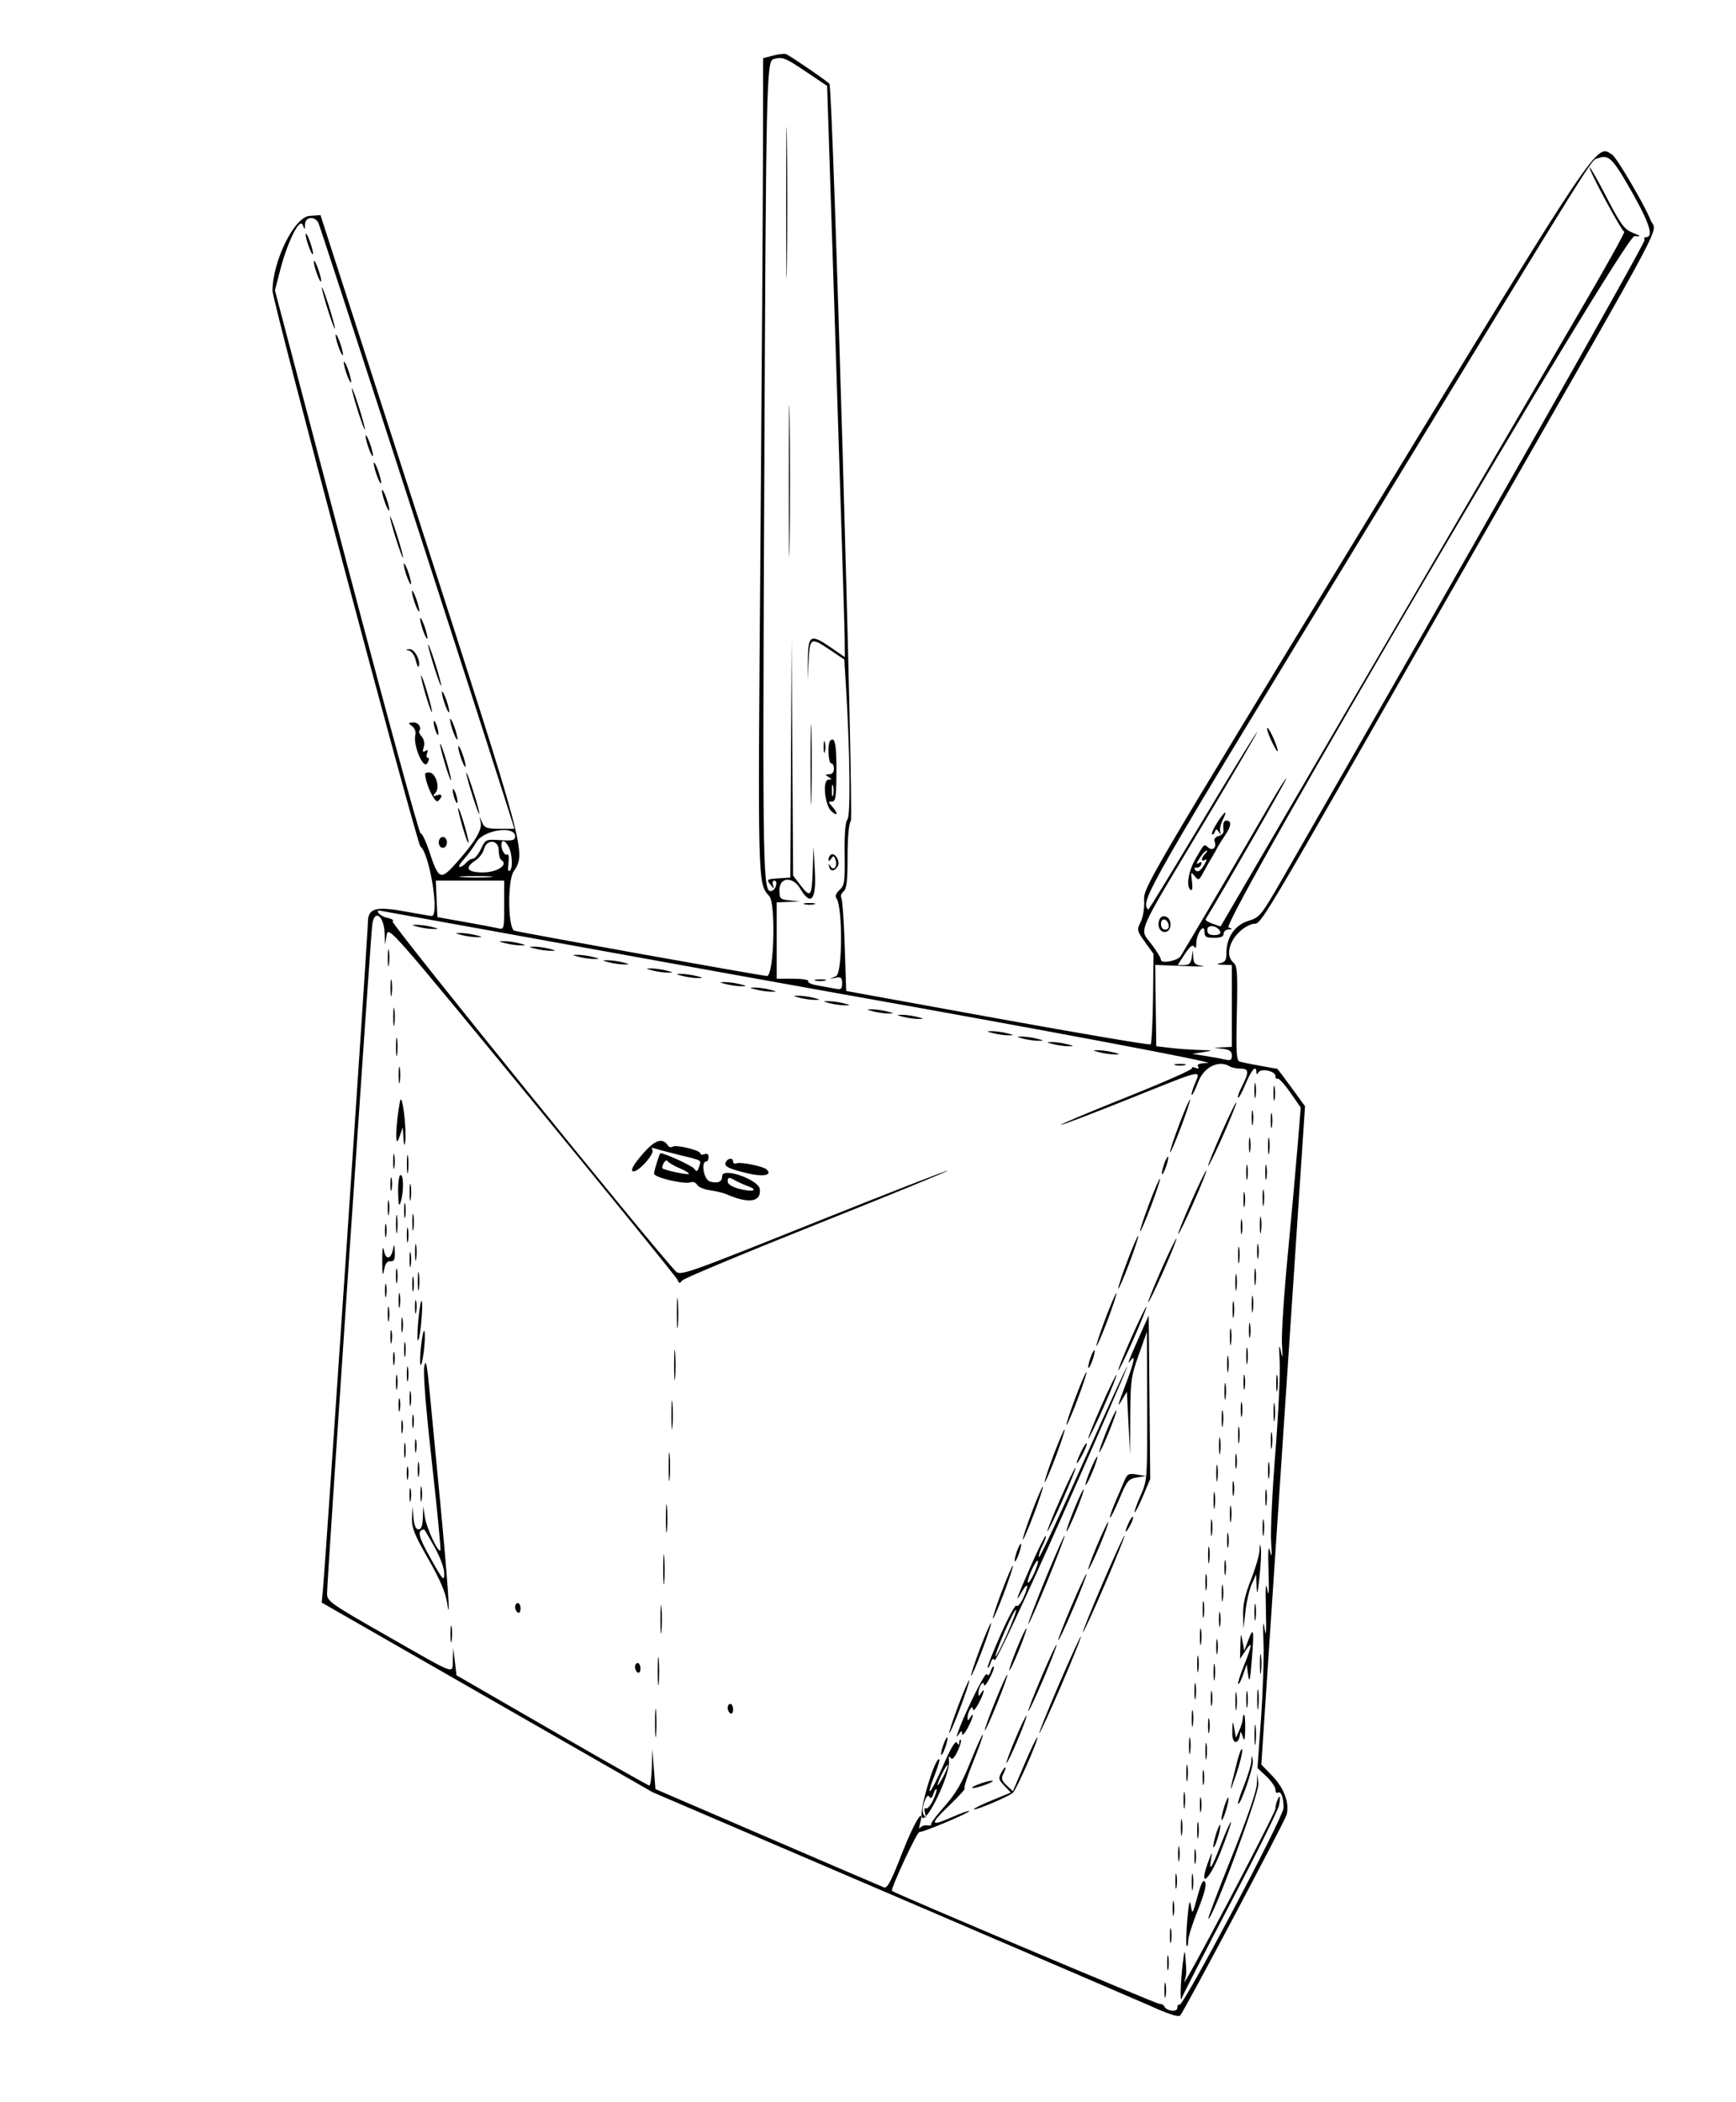 <svg id="svg" xmlns="http://www.w3.org/2000/svg" xmlns:xlink="http://www.w3.org/1999/xlink" width="400" height="484.144" viewBox="0, 0, 400,484.144"><g id="svgg"><path id="path0" d="M178.179 12.788 L 175.824 13.408 175.807 33.863 C 175.797 45.113,175.526 87.298,175.204 127.609 C 174.594 204.069,174.578 203.452,177.245 206.402 C 178.811 208.135,178.337 224.804,176.721 224.804 C 175.693 224.804,120.102 214.837,118.524 214.370 C 117.054 213.934,116.899 202.961,118.332 200.763 C 121.243 196.298,121.401 196.887,96.675 120.277 L 73.847 49.548 71.304 49.735 C 67.810 49.991,62.794 60.173,62.794 67.008 C 62.794 69.467,96.053 194.348,96.875 194.976 C 98.994 196.595,101.319 210.989,99.462 210.989 C 99.253 210.989,96.553 210.527,93.464 209.961 C 86.525 208.692,84.772 209.194,84.772 212.453 C 84.772 214.731,75.012 359.641,74.459 365.569 L 74.127 369.129 112.260 390.973 L 150.392 412.818 206.593 436.909 C 237.504 450.160,263.642 461.387,264.678 461.859 C 269.207 463.920,271.525 464.674,271.941 464.222 C 272.873 463.208,295.956 419.699,296.428 418.065 C 297.192 415.418,295.904 411.878,293.137 409.023 L 290.624 406.430 295.660 330.617 L 300.696 254.804 297.550 250.479 C 295.820 248.100,294.338 246.154,294.256 246.154 C 293.818 246.154,286.512 244.786,285.703 244.553 C 284.886 244.317,284.783 242.727,284.986 233.418 C 285.191 224.015,285.087 222.447,284.213 221.721 C 281.711 219.645,284.133 214.451,288.325 212.902 C 291.425 211.757,285.323 222.003,343.207 120.764 C 385.952 46.005,381.637 54.174,380.269 50.590 C 379.059 47.423,372.561 36.357,371.493 35.645 C 367.734 33.141,369.159 31.014,314.185 121.193 C 263.966 203.572,263.466 204.426,263.623 207.424 C 263.716 209.183,263.383 211.254,262.830 212.363 C 261.915 214.197,261.954 214.379,263.835 216.998 L 265.793 219.724 265.669 229.956 C 265.601 235.584,265.350 240.351,265.111 240.551 C 264.873 240.750,248.995 238.065,229.827 234.584 L 194.976 228.255 194.636 217.890 C 194.449 212.189,194.099 207.205,193.858 206.816 C 193.617 206.426,193.841 205.759,194.355 205.332 C 195.083 204.728,195.290 202.971,195.290 197.403 C 195.290 192.935,195.573 189.798,196.043 189.045 C 196.776 187.870,191.921 20.619,191.116 19.316 C 190.826 18.847,182.515 13.135,181.162 12.474 C 180.816 12.306,179.474 12.447,178.179 12.788 M185.667 16.484 L 190.581 19.780 192.578 81.005 C 193.676 114.678,194.594 144.283,194.619 146.792 L 194.662 151.355 191.415 149.122 C 186.774 145.929,186.194 146.242,186.146 151.969 L 186.106 156.672 186.329 152.119 C 186.589 146.804,186.802 146.702,191.314 149.741 L 194.542 151.914 194.901 157.747 C 195.839 172.966,196.018 187.820,195.274 188.716 C 194.772 189.322,194.553 191.992,194.619 196.731 C 194.708 203.157,194.595 203.948,193.436 204.997 C 192.647 205.711,192.363 206.421,192.697 206.846 C 194.188 208.744,194.144 224.172,192.645 224.833 L 191.209 225.467 192.622 225.194 C 193.781 224.970,194.035 225.201,194.035 226.482 C 194.035 227.850,193.820 228.001,192.308 227.701 C 191.358 227.513,189.524 227.177,188.232 226.954 C 186.939 226.732,186.038 226.298,186.228 225.991 C 186.418 225.683,184.861 225.432,182.769 225.432 L 178.964 225.432 178.964 216.641 L 178.964 207.849 181.633 207.744 L 184.301 207.638 181.947 207.392 C 179.730 207.160,179.592 207.019,179.592 204.986 C 179.592 201.979,182.684 201.802,184.401 204.710 C 186.824 208.810,188.107 207.311,187.759 200.786 L 187.448 194.976 187.263 200.471 C 187.058 206.574,186.754 206.927,184.383 203.818 L 182.745 201.671 182.574 174.462 L 182.404 147.253 182.254 174.691 L 182.104 202.129 179.324 202.320 C 176.644 202.505,176.579 202.557,177.524 203.768 C 178.314 204.779,178.431 204.810,178.126 203.925 C 177.918 203.320,178.042 202.826,178.402 202.826 C 179.298 202.826,178.838 204.857,177.869 205.180 C 175.753 205.884,175.694 202.846,176.087 113.344 C 176.502 18.499,176.598 14.044,178.243 13.607 C 180.335 13.052,180.846 13.249,185.667 16.484 M181.137 46.782 C 181.137 62.323,181.218 68.591,181.318 60.711 C 181.418 52.830,181.418 40.114,181.318 32.453 C 181.218 24.792,181.137 31.240,181.137 46.782 M374.709 41.959 C 379.918 50.863,381.266 54.631,379.241 54.631 C 378.875 54.631,378.747 54.907,378.955 55.245 C 379.255 55.730,336.666 130.822,295.983 201.543 C 290.520 211.039,290.338 211.267,287.586 212.129 C 284.466 213.106,282.575 215.936,282.575 219.628 C 282.575 221.150,282.265 221.636,281.162 221.849 C 280.140 222.046,280.314 222.145,281.790 222.206 L 283.830 222.292 283.830 231.711 L 283.830 241.130 281.790 241.231 L 279.749 241.331 281.790 241.585 C 283.344 241.777,283.830 242.144,283.830 243.122 C 283.830 244.135,283.532 244.335,282.418 244.069 C 281.641 243.884,279.592 243.509,277.865 243.236 L 274.725 242.740 277.237 242.338 C 279.655 241.951,279.620 241.933,276.295 241.842 C 274.396 241.790,271.397 241.574,269.631 241.362 L 266.420 240.976 266.297 231.612 L 266.175 222.248 272.648 222.510 C 276.208 222.654,278.203 222.647,277.080 222.494 C 275.383 222.263,275.023 221.931,274.945 220.527 L 274.851 218.838 274.589 220.565 C 274.389 221.891,273.981 222.292,272.837 222.292 L 271.345 222.292 272.994 219.774 C 274.151 218.006,274.793 217.491,275.145 218.047 C 275.473 218.562,275.651 218.278,275.658 217.231 C 275.671 215.042,277.501 212.471,277.531 214.600 C 277.548 215.792,277.894 216.013,279.749 216.013 C 281.284 216.013,281.947 215.728,281.947 215.071 C 281.947 214.553,282.441 214.109,283.046 214.085 C 284.067 214.044,284.069 214.011,283.072 213.614 C 281.138 212.843,374.275 54.288,376.595 54.403 C 378.245 54.485,378.221 54.442,376.138 53.587 C 374.246 52.809,373.423 51.687,370.216 45.503 C 368.167 41.554,366.393 38.422,366.273 38.541 C 365.909 38.905,373.693 53.375,374.252 53.375 C 374.539 53.375,369.766 61.923,363.646 72.370 C 357.525 82.818,336.478 118.824,316.874 152.385 L 281.230 213.404 279.391 212.763 C 278.380 212.411,277.666 211.938,277.805 211.713 C 281.653 205.465,296.389 179.783,296.389 179.324 C 296.389 178.971,294.520 181.925,292.234 185.888 C 287.838 193.512,272.890 218.928,272.031 220.242 C 271.317 221.333,267.504 222.036,267.504 221.077 C 267.504 220.668,266.511 219.032,265.296 217.442 C 262.486 213.761,261.495 216.053,277.287 189.721 C 284.667 177.415,290.218 167.928,289.623 168.638 C 289.027 169.348,283.182 178.872,276.632 189.802 C 270.083 200.732,264.656 209.607,264.573 209.523 C 262.655 207.606,263.660 205.855,314.880 121.821 C 369.731 31.832,366.428 37.116,368.244 36.444 C 370.504 35.608,371.479 36.439,374.709 41.959 M73.364 51.334 C 73.818 52.214,106.448 152.943,116.182 183.516 L 118.531 190.895 115.132 190.895 C 112.212 190.895,111.646 190.696,111.108 189.482 L 110.483 188.069 110.767 189.524 C 111.086 191.161,109.375 193.997,105.308 198.574 C 101.463 202.900,101.108 202.754,98.842 195.918 C 98.098 193.673,97.228 191.888,96.909 191.951 C 96.590 192.014,88.908 163.898,79.837 129.471 L 63.346 66.876 64.599 62.070 C 66.290 55.585,69.064 50.055,69.750 51.805 C 70.215 52.994,70.244 52.986,70.286 51.648 C 70.340 49.917,72.518 49.695,73.364 51.334 M70.425 54.003 C 70.425 54.521,70.806 55.934,71.272 57.143 C 71.737 58.352,72.118 58.917,72.118 58.399 C 72.118 57.881,71.737 56.468,71.272 55.259 C 70.806 54.050,70.425 53.485,70.425 54.003 M72.309 60.283 C 72.309 60.801,72.690 62.214,73.155 63.422 C 73.621 64.631,74.002 65.196,74.002 64.678 C 74.002 64.160,73.621 62.747,73.155 61.538 C 72.690 60.330,72.309 59.765,72.309 60.283 M74.163 66.248 C 74.131 66.593,74.781 68.995,75.608 71.586 C 76.436 74.176,77.139 76.013,77.171 75.667 C 77.204 75.322,76.553 72.920,75.726 70.330 C 74.899 67.739,74.195 65.903,74.163 66.248 M77.333 77.237 C 77.333 77.755,77.713 79.168,78.179 80.377 C 78.644 81.586,79.025 82.151,79.025 81.633 C 79.025 81.115,78.644 79.702,78.179 78.493 C 77.713 77.284,77.333 76.719,77.333 77.237 M79.216 83.516 C 79.216 84.035,79.597 85.447,80.063 86.656 C 80.528 87.865,80.909 88.430,80.909 87.912 C 80.909 87.394,80.528 85.981,80.063 84.772 C 79.597 83.564,79.216 82.998,79.216 83.516 M181.765 110.832 C 181.765 126.374,181.846 132.642,181.946 124.761 C 182.046 116.880,182.046 104.164,181.946 96.503 C 181.846 88.843,181.764 95.290,181.765 110.832 M81.071 89.482 C 81.038 89.827,81.689 92.229,82.516 94.819 C 83.343 97.410,84.046 99.246,84.079 98.901 C 84.111 98.556,83.461 96.154,82.633 93.564 C 81.806 90.973,81.103 89.137,81.071 89.482 M84.240 100.471 C 84.240 100.989,84.621 102.402,85.086 103.611 C 85.552 104.819,85.933 105.385,85.933 104.867 C 85.933 104.349,85.552 102.936,85.086 101.727 C 84.621 100.518,84.240 99.953,84.240 100.471 M86.124 106.750 C 86.124 107.268,86.505 108.681,86.970 109.890 C 87.436 111.099,87.817 111.664,87.817 111.146 C 87.817 110.628,87.436 109.215,86.970 108.006 C 86.505 106.797,86.124 106.232,86.124 106.750 M88.008 113.030 C 88.008 113.548,88.388 114.961,88.854 116.170 C 89.320 117.378,89.700 117.943,89.700 117.425 C 89.700 116.907,89.320 115.495,88.854 114.286 C 88.388 113.077,88.008 112.512,88.008 113.030 M89.862 118.995 C 89.829 119.341,90.480 121.743,91.307 124.333 C 92.134 126.923,92.838 128.760,92.870 128.414 C 92.902 128.069,92.252 125.667,91.424 123.077 C 90.597 120.487,89.894 118.650,89.862 118.995 M93.031 129.984 C 93.031 130.502,93.412 131.915,93.878 133.124 C 94.343 134.333,94.724 134.898,94.724 134.380 C 94.724 133.862,94.343 132.449,93.878 131.240 C 93.412 130.031,93.031 129.466,93.031 129.984 M94.915 136.264 C 94.915 136.782,95.296 138.195,95.761 139.403 C 96.227 140.612,96.608 141.177,96.608 140.659 C 96.608 140.141,96.227 138.728,95.761 137.520 C 95.296 136.311,94.915 135.746,94.915 136.264 M96.799 142.543 C 96.799 143.061,97.180 144.474,97.645 145.683 C 98.111 146.892,98.492 147.457,98.492 146.939 C 98.492 146.421,98.111 145.008,97.645 143.799 C 97.180 142.590,96.799 142.025,96.799 142.543 M98.653 148.509 C 98.621 148.854,99.271 151.256,100.098 153.846 C 100.926 156.436,101.629 158.273,101.661 157.928 C 101.693 157.582,101.043 155.181,100.216 152.590 C 99.388 150.000,98.685 148.163,98.653 148.509 M94.307 149.875 C 94.889 150.029,95.567 151.056,95.814 152.157 C 96.061 153.259,96.372 153.850,96.504 153.470 C 96.964 152.151,95.499 149.449,94.364 149.523 C 93.370 149.588,93.364 149.626,94.307 149.875 M97.050 156.044 C 97.223 157.080,97.915 159.623,98.588 161.695 C 99.261 163.768,99.670 164.615,99.497 163.579 C 99.324 162.543,98.631 160.000,97.958 157.928 C 97.285 155.856,96.876 155.008,97.050 156.044 M101.822 159.498 C 101.822 160.016,102.203 161.429,102.669 162.637 C 103.134 163.846,103.515 164.411,103.515 163.893 C 103.515 163.375,103.134 161.962,102.669 160.754 C 102.203 159.545,101.822 158.980,101.822 159.498 M186.770 176.138 C 186.770 184.427,186.860 187.731,186.969 183.480 C 187.077 179.230,187.077 172.448,186.968 168.410 C 186.859 164.372,186.770 167.849,186.770 176.138 M103.706 165.777 C 103.706 166.295,104.087 167.708,104.553 168.917 C 105.018 170.126,105.399 170.691,105.399 170.173 C 105.399 169.655,105.018 168.242,104.553 167.033 C 104.087 165.824,103.706 165.259,103.706 165.777 M99.931 166.405 C 99.931 166.923,100.174 167.912,100.471 168.603 C 100.811 169.394,101.011 169.511,101.011 168.917 C 101.011 168.399,100.768 167.410,100.471 166.719 C 100.131 165.927,99.931 165.811,99.931 166.405 M94.946 167.257 C 95.564 167.727,95.885 168.579,95.707 169.278 C 95.126 171.563,97.521 177.298,98.442 175.824 C 98.880 175.123,98.955 174.568,98.612 174.568 C 98.275 174.568,98.179 174.098,98.400 173.523 C 98.685 172.780,98.569 172.622,97.999 172.974 C 97.402 173.343,97.307 173.121,97.630 172.105 C 97.888 171.290,97.726 170.334,97.226 169.732 C 96.766 169.178,96.460 168.626,96.546 168.506 C 97.201 167.600,96.482 166.408,95.290 166.425 C 94.002 166.443,93.972 166.516,94.946 167.257 M292.867 170.450 C 293.578 171.984,294.250 173.149,294.359 173.040 C 294.697 172.702,292.513 167.661,292.030 167.661 C 291.779 167.661,292.156 168.916,292.867 170.450 M101.445 171.743 C 101.618 172.779,102.311 175.322,102.984 177.394 C 103.657 179.466,104.066 180.314,103.892 179.278 C 103.719 178.242,103.027 175.699,102.354 173.626 C 101.681 171.554,101.272 170.706,101.445 171.743 M189.785 172.057 C 189.785 173.265,189.914 173.760,190.072 173.155 C 190.230 172.551,190.230 171.562,190.072 170.958 C 189.914 170.353,189.785 170.848,189.785 172.057 M191.296 170.608 C 190.642 171.263,190.840 175.824,191.523 175.824 C 191.868 175.824,192.151 176.389,192.151 177.080 C 192.151 177.854,191.729 178.340,191.052 178.346 C 190.113 178.354,190.090 178.444,190.895 178.964 C 191.732 179.505,191.732 179.574,190.895 179.582 C 189.461 179.596,190.011 185.445,191.580 186.865 C 193.050 188.196,193.173 187.348,191.739 185.764 C 190.805 184.731,190.801 184.615,191.699 184.615 C 192.550 184.615,192.702 183.594,192.729 177.739 C 192.757 171.448,192.372 169.532,191.296 170.608 M105.590 172.057 C 105.590 172.575,105.971 173.987,106.436 175.196 C 106.902 176.405,107.283 176.970,107.283 176.452 C 107.283 175.934,106.902 174.521,106.436 173.312 C 105.971 172.104,105.590 171.538,105.590 172.057 M97.959 178.228 C 97.959 180.325,100.190 185.109,100.895 184.524 C 102.088 183.534,101.921 182.698,100.628 183.183 C 99.666 183.543,99.636 183.463,100.390 182.536 C 101.438 181.248,100.340 177.917,98.868 177.917 C 98.368 177.917,97.959 178.057,97.959 178.228 M107.444 178.022 C 107.412 178.367,108.062 180.769,108.889 183.359 C 109.717 185.950,110.420 187.786,110.452 187.441 C 110.485 187.096,109.834 184.694,109.007 182.104 C 108.180 179.513,107.476 177.677,107.444 178.022 M191.956 183.203 C 191.798 183.807,191.668 183.312,191.668 182.104 C 191.668 180.895,191.798 180.400,191.956 181.005 C 192.114 181.609,192.114 182.598,191.956 183.203 M104.327 182.104 C 104.327 182.622,104.570 183.611,104.867 184.301 C 105.207 185.093,105.406 185.209,105.406 184.615 C 105.406 184.097,105.163 183.108,104.867 182.418 C 104.526 181.626,104.327 181.510,104.327 182.104 M105.554 186.185 C 105.524 186.531,106.042 188.650,106.705 190.895 C 107.368 193.140,107.928 194.553,107.950 194.035 C 107.995 192.955,105.638 185.230,105.554 186.185 M280.460 189.482 C 279.632 190.777,279.101 191.978,279.281 192.151 C 279.460 192.323,279.744 192.079,279.911 191.609 C 280.167 190.886,280.308 190.886,280.815 191.609 C 281.301 192.303,281.362 192.287,281.139 191.523 C 280.987 191.005,281.255 189.804,281.735 188.854 C 282.999 186.350,282.215 186.737,280.460 189.482 M281.872 189.796 C 281.831 190.228,281.849 190.956,281.911 191.414 C 281.973 191.873,281.461 192.395,280.773 192.575 C 280.046 192.765,279.658 193.258,279.848 193.752 C 280.384 195.149,279.467 196.099,278.422 195.231 C 277.370 194.358,277.561 194.189,275.445 197.857 C 273.789 200.729,273.252 204.307,274.374 205.001 C 274.723 205.216,274.834 204.397,274.644 202.997 C 274.348 200.817,274.398 200.720,275.263 201.784 C 276.155 202.881,276.261 202.833,277.329 200.842 C 277.948 199.688,278.805 198.179,279.234 197.488 C 279.663 196.797,280.223 195.808,280.479 195.290 C 280.735 194.772,281.589 193.397,282.378 192.233 C 283.749 190.211,283.809 189.011,282.538 189.011 C 282.213 189.011,281.913 189.364,281.872 189.796 M118.682 192.622 C 118.683 193.559,118.184 193.689,115.284 193.509 C 111.927 193.299,111.872 193.325,110.816 195.549 C 110.228 196.788,109.390 197.802,108.954 197.802 C 108.517 197.802,107.808 198.226,107.378 198.744 C 106.948 199.262,106.296 199.686,105.928 199.686 C 105.560 199.686,105.974 198.909,106.847 197.959 C 107.720 197.009,109.068 195.173,109.841 193.878 C 111.480 191.136,118.680 190.113,118.682 192.622 M101.099 194.035 C 101.099 194.732,101.518 195.290,102.041 195.290 C 102.564 195.290,102.983 194.732,102.983 194.035 C 102.983 193.337,102.564 192.779,102.041 192.779 C 101.518 192.779,101.099 193.337,101.099 194.035 M114.914 195.881 C 114.914 196.897,115.190 197.899,115.529 198.108 C 117.232 199.161,114.580 200.942,111.309 200.942 C 107.580 200.942,106.928 199.909,109.566 198.180 C 110.424 197.618,111.302 196.456,111.518 195.596 C 112.130 193.159,114.914 193.393,114.914 195.881 M117.779 196.907 C 118.046 198.683,117.954 200.036,117.540 200.450 C 117.065 200.925,116.954 200.441,117.159 198.789 C 117.323 197.468,117.200 196.612,116.875 196.813 C 116.330 197.149,115.542 195.848,115.542 194.611 C 115.542 192.526,117.410 194.444,117.779 196.907 M277.677 196.672 C 276.732 197.616,276.686 198.651,277.614 198.077 C 278.113 197.769,278.112 198.009,277.610 198.947 C 276.717 200.617,275.860 201.133,275.350 200.309 C 275.128 199.949,275.285 199.733,275.699 199.827 C 276.113 199.922,276.595 199.607,276.769 199.128 C 276.982 198.543,276.820 198.419,276.280 198.754 C 275.707 199.108,275.621 198.997,275.982 198.370 C 276.803 196.947,277.678 195.918,278.067 195.918 C 278.267 195.918,278.091 196.257,277.677 196.672 M191.328 196.950 C 191.090 197.188,190.899 197.690,190.904 198.064 C 190.910 198.438,191.177 198.328,191.499 197.820 C 192.002 197.024,192.139 197.042,192.487 197.947 C 193.051 199.417,192.187 200.724,191.396 199.596 C 190.921 198.918,190.844 198.914,191.020 199.576 C 191.343 200.797,192.231 200.782,193.014 199.541 C 193.741 198.387,192.224 196.054,191.328 196.950 M112.894 202.031 C 111.265 202.159,108.439 202.161,106.614 202.034 C 104.790 201.906,106.122 201.801,109.576 201.799 C 113.030 201.798,114.523 201.902,112.894 202.031 M116.170 208.489 C 116.170 214.045,116.143 214.146,114.757 213.811 C 113.980 213.624,110.518 212.969,107.064 212.358 L 100.785 211.245 100.599 207.035 L 100.414 202.826 108.292 202.826 L 116.170 202.826 116.170 208.489 M185.400 208.282 C 186.005 208.440,186.994 208.440,187.598 208.282 C 188.203 208.124,187.708 207.995,186.499 207.995 C 185.290 207.995,184.796 208.124,185.400 208.282 M132.810 217.930 C 157.677 222.439,185.086 227.381,193.721 228.913 C 240.197 237.162,280.677 244.783,278.299 244.837 C 276.404 244.880,275.729 245.118,276.047 245.633 C 276.355 246.131,276.155 246.234,275.424 245.954 C 274.831 245.726,274.489 245.772,274.664 246.055 C 274.839 246.338,268.057 249.334,259.594 252.714 C 251.131 256.094,244.311 258.963,244.439 259.091 C 244.567 259.219,251.696 256.505,260.283 253.061 C 277.603 246.114,276.683 246.327,275.325 249.579 C 274.782 250.878,274.455 252.059,274.599 252.202 C 274.742 252.346,275.425 250.973,276.116 249.151 C 277.407 245.751,280.880 244.062,283.353 245.632 C 283.788 245.908,284.941 246.139,285.914 246.144 C 287.851 246.155,287.849 246.940,285.902 250.765 C 285.403 251.747,285.123 252.679,285.281 252.837 C 285.439 252.995,286.218 251.556,287.013 249.639 C 288.370 246.364,289.470 245.166,289.492 246.939 C 289.499 247.515,289.624 247.530,289.964 246.996 C 290.598 246.000,293.878 246.702,293.878 247.834 C 293.878 248.332,294.096 248.605,294.363 248.440 C 294.630 248.275,295.942 249.704,297.279 251.617 L 299.709 255.094 298.961 264.282 C 298.550 269.335,297.523 280.656,296.680 289.439 C 295.836 298.222,295.253 307.265,295.383 309.533 C 295.576 312.898,295.525 313.195,295.105 311.146 C 294.727 309.306,294.662 309.959,294.861 313.587 C 295.010 316.310,294.558 325.777,293.856 334.623 C 293.155 343.469,292.716 352.684,292.881 355.102 C 293.107 358.421,293.045 358.959,292.627 357.300 C 292.238 355.755,292.137 357.155,292.288 362.009 C 292.440 366.881,292.353 368.084,291.993 366.091 C 291.639 364.128,291.543 365.565,291.678 370.801 C 291.814 376.016,291.724 377.369,291.386 375.196 C 291.032 372.918,290.962 373.780,291.128 378.336 C 291.255 381.790,290.995 389.702,290.551 395.918 L 289.743 407.221 291.810 409.179 C 292.947 410.256,293.878 411.615,293.878 412.199 C 293.878 412.783,294.131 413.105,294.440 412.914 C 295.163 412.467,295.761 414.041,295.761 416.390 C 295.761 418.480,272.605 462.288,271.772 461.774 C 271.497 461.604,271.272 461.924,271.272 462.486 C 271.272 463.562,268.672 463.218,268.237 462.083 C 268.121 461.784,267.605 461.538,267.089 461.538 C 266.401 461.538,206.277 436.151,205.532 435.546 C 205.107 435.201,211.253 421.980,211.835 421.987 C 212.840 422.000,223.632 417.457,223.325 417.150 C 223.188 417.013,221.436 417.626,219.432 418.513 C 214.248 420.806,214.112 420.284,218.740 415.841 C 220.979 413.690,222.572 411.931,222.280 411.931 C 221.988 411.931,222.860 409.199,224.218 405.861 C 225.577 402.523,226.582 399.685,226.453 399.556 C 226.324 399.427,225.049 402.229,223.620 405.783 C 221.619 410.762,220.237 413.127,217.598 416.088 C 215.715 418.201,214.331 420.087,214.523 420.279 C 214.715 420.471,214.351 420.548,213.715 420.450 C 213.079 420.352,212.328 420.585,212.047 420.968 C 211.759 421.359,211.702 421.068,211.915 420.304 C 213.268 415.470,210.638 419.668,207.921 426.681 C 205.405 433.173,204.440 435.022,203.713 434.743 C 203.194 434.544,191.126 429.364,176.895 423.233 L 151.020 412.085 150.663 407.455 L 150.305 402.826 150.192 407.064 C 150.129 409.396,149.867 411.289,149.608 411.273 C 149.349 411.256,139.246 405.534,127.159 398.557 L 105.181 385.871 104.808 382.732 L 104.436 379.592 104.337 382.261 C 104.212 385.662,105.633 386.170,89.411 376.923 C 76.023 369.291,75.366 368.829,75.356 367.033 C 75.341 364.336,85.355 216.247,85.773 212.975 C 86.244 209.292,88.490 210.897,88.623 215.011 L 88.705 217.582 89.094 215.404 C 89.479 213.243,89.751 213.553,122.619 253.534 C 140.844 275.704,155.925 294.283,156.131 294.820 C 156.449 295.648,156.616 295.664,157.217 294.925 C 157.608 294.445,171.575 288.610,188.255 281.958 C 204.935 275.306,218.481 269.763,218.357 269.639 C 218.233 269.515,204.329 274.936,187.460 281.686 C 157.973 293.484,156.746 293.914,155.702 292.819 C 150.185 287.030,89.896 212.571,90.449 212.229 C 90.845 211.985,90.305 211.625,89.219 211.407 C 87.784 211.120,86.310 209.732,87.441 209.733 C 87.527 209.733,107.943 213.422,132.810 217.930 M267.121 211.885 C 266.550 213.373,267.358 214.877,268.601 214.637 C 269.296 214.504,269.702 213.853,269.702 212.873 C 269.702 211.083,267.720 210.324,267.121 211.885 M269.277 213.082 C 269.397 213.701,269.077 214.129,268.492 214.129 C 267.909 214.129,267.504 213.592,267.504 212.821 C 267.504 211.290,268.971 211.506,269.277 213.082 M96.389 213.501 C 97.425 213.764,98.980 213.980,99.843 213.980 C 101.243 213.980,101.209 213.928,99.529 213.501 C 98.493 213.237,96.939 213.021,96.075 213.021 C 94.675 213.021,94.709 213.073,96.389 213.501 M281.182 214.660 C 281.323 215.083,280.748 215.385,279.801 215.385 C 278.606 215.385,278.179 215.059,278.179 214.149 C 278.179 212.787,280.700 213.216,281.182 214.660 M106.436 215.385 C 107.473 215.648,109.027 215.864,109.890 215.864 C 111.290 215.864,111.257 215.812,109.576 215.385 C 108.540 215.121,106.986 214.905,106.122 214.905 C 104.722 214.905,104.756 214.957,106.436 215.385 M116.484 217.268 C 117.520 217.532,119.074 217.748,119.937 217.748 C 121.338 217.748,121.304 217.696,119.623 217.268 C 118.587 217.005,117.033 216.789,116.170 216.789 C 114.769 216.789,114.803 216.841,116.484 217.268 M89.348 220.722 C 89.352 222.449,89.474 223.081,89.619 222.126 C 89.763 221.172,89.759 219.759,89.610 218.987 C 89.461 218.214,89.343 218.995,89.348 220.722 M123.391 218.524 C 124.427 218.788,125.981 219.004,126.845 219.004 C 128.245 219.004,128.211 218.952,126.531 218.524 C 125.495 218.261,123.940 218.045,123.077 218.045 C 121.677 218.045,121.711 218.097,123.391 218.524 M133.438 220.408 C 134.474 220.672,136.028 220.888,136.892 220.888 C 138.292 220.888,138.258 220.836,136.578 220.408 C 135.542 220.145,133.987 219.929,133.124 219.929 C 131.724 219.929,131.758 219.981,133.438 220.408 M140.345 221.664 C 141.381 221.928,142.936 222.143,143.799 222.143 C 145.199 222.143,145.165 222.092,143.485 221.664 C 142.449 221.400,140.895 221.185,140.031 221.185 C 138.631 221.185,138.665 221.236,140.345 221.664 M150.392 223.548 C 151.429 223.812,152.983 224.027,153.846 224.027 C 155.246 224.027,155.213 223.975,153.532 223.548 C 152.496 223.284,150.942 223.069,150.078 223.069 C 148.678 223.069,148.712 223.120,150.392 223.548 M157.300 224.804 C 158.336 225.067,159.890 225.283,160.754 225.283 C 162.154 225.283,162.120 225.231,160.440 224.804 C 159.403 224.540,157.849 224.324,156.986 224.324 C 155.586 224.324,155.619 224.376,157.300 224.804 M89.976 227.630 C 89.980 229.356,90.102 229.988,90.247 229.034 C 90.391 228.079,90.387 226.666,90.238 225.894 C 90.089 225.122,89.971 225.903,89.976 227.630 M187.912 225.865 C 188.516 226.023,189.505 226.023,190.110 225.865 C 190.714 225.707,190.220 225.577,189.011 225.577 C 187.802 225.577,187.308 225.707,187.912 225.865 M167.347 226.688 C 168.383 226.951,169.937 227.167,170.801 227.167 C 172.201 227.167,172.167 227.115,170.487 226.688 C 169.451 226.424,167.896 226.208,167.033 226.208 C 165.633 226.208,165.667 226.260,167.347 226.688 M174.254 227.943 C 175.290 228.207,176.845 228.423,177.708 228.423 C 179.108 228.423,179.074 228.371,177.394 227.943 C 176.358 227.680,174.804 227.464,173.940 227.464 C 172.540 227.464,172.574 227.516,174.254 227.943 M184.301 229.827 C 185.338 230.091,186.892 230.307,187.755 230.307 C 189.155 230.307,189.122 230.255,187.441 229.827 C 186.405 229.564,184.851 229.348,183.987 229.348 C 182.587 229.348,182.621 229.400,184.301 229.827 M191.209 231.083 C 192.245 231.347,193.799 231.563,194.662 231.563 C 196.063 231.563,196.029 231.511,194.349 231.083 C 193.312 230.820,191.758 230.604,190.895 230.604 C 189.495 230.604,189.528 230.656,191.209 231.083 M90.612 234.223 C 90.612 236.122,90.730 236.900,90.874 235.950 C 91.018 235.000,91.018 233.446,90.874 232.496 C 90.730 231.546,90.612 232.323,90.612 234.223 M201.256 232.967 C 202.292 233.231,203.846 233.446,204.710 233.446 C 206.110 233.446,206.076 233.395,204.396 232.967 C 203.359 232.703,201.805 232.488,200.942 232.488 C 199.542 232.488,199.576 232.539,201.256 232.967 M208.163 234.223 C 209.199 234.487,210.754 234.702,211.617 234.702 C 213.017 234.702,212.983 234.651,211.303 234.223 C 210.267 233.959,208.713 233.744,207.849 233.744 C 206.449 233.744,206.483 233.795,208.163 234.223 M228.885 237.991 C 229.922 238.254,231.476 238.470,232.339 238.470 C 233.739 238.470,233.705 238.418,232.025 237.991 C 230.989 237.727,229.435 237.511,228.571 237.511 C 227.171 237.511,227.205 237.563,228.885 237.991 M91.240 241.130 C 91.240 243.030,91.358 243.807,91.502 242.857 C 91.645 241.907,91.645 240.353,91.502 239.403 C 91.358 238.454,91.240 239.231,91.240 241.130 M235.793 239.246 C 236.829 239.510,238.383 239.726,239.246 239.726 C 240.647 239.726,240.613 239.674,238.932 239.246 C 237.896 238.983,236.342 238.767,235.479 238.767 C 234.078 238.767,234.112 238.819,235.793 239.246 M242.700 240.502 C 243.736 240.766,245.290 240.982,246.154 240.982 C 247.554 240.982,247.520 240.930,245.840 240.502 C 244.804 240.239,243.250 240.023,242.386 240.023 C 240.986 240.023,241.020 240.075,242.700 240.502 M253.375 242.386 C 254.411 242.650,255.965 242.866,256.829 242.866 C 258.229 242.866,258.195 242.814,256.515 242.386 C 255.479 242.123,253.925 241.907,253.061 241.907 C 251.661 241.907,251.695 241.959,253.375 242.386 M91.859 247.724 C 91.864 249.451,91.986 250.082,92.130 249.128 C 92.275 248.173,92.271 246.761,92.122 245.988 C 91.973 245.216,91.855 245.997,91.859 247.724 M270.801 245.331 C 271.405 245.489,272.394 245.489,272.998 245.331 C 273.603 245.173,273.108 245.044,271.900 245.044 C 270.691 245.044,270.196 245.173,270.801 245.331 M289.025 251.177 C 289.025 252.732,289.147 253.367,289.297 252.590 C 289.447 251.813,289.447 250.542,289.297 249.765 C 289.147 248.987,289.025 249.623,289.025 251.177 M293.421 251.805 C 293.421 253.359,293.543 253.995,293.693 253.218 C 293.842 252.441,293.842 251.170,293.693 250.392 C 293.543 249.615,293.421 250.251,293.421 251.805 M92.162 253.689 C 91.140 259.120,90.982 264.891,91.930 262.166 L 92.804 259.655 92.964 262.166 C 93.068 263.807,93.202 264.134,93.349 263.108 C 93.771 260.165,92.637 251.165,92.162 253.689 M271.667 259.108 C 270.404 262.450,269.474 265.288,269.602 265.416 C 269.730 265.544,270.869 262.915,272.132 259.573 C 273.396 256.232,274.325 253.393,274.197 253.265 C 274.069 253.137,272.930 255.767,271.667 259.108 M281.411 261.003 C 279.626 265.032,278.266 268.428,278.387 268.550 C 278.509 268.672,280.069 265.475,281.854 261.446 C 283.639 257.417,285.000 254.021,284.878 253.899 C 284.756 253.777,283.196 256.974,281.411 261.003 M288.397 257.457 C 288.397 259.011,288.520 259.647,288.669 258.870 C 288.819 258.093,288.819 256.821,288.669 256.044 C 288.520 255.267,288.397 255.903,288.397 257.457 M292.793 258.085 C 292.793 259.639,292.915 260.275,293.065 259.498 C 293.214 258.721,293.214 257.449,293.065 256.672 C 292.915 255.895,292.793 256.531,292.793 258.085 M287.769 263.736 C 287.769 265.290,287.892 265.926,288.041 265.149 C 288.191 264.372,288.191 263.100,288.041 262.323 C 287.892 261.546,287.769 262.182,287.769 263.736 M292.173 264.050 C 292.178 265.777,292.300 266.409,292.444 265.454 C 292.589 264.500,292.585 263.087,292.436 262.315 C 292.287 261.542,292.169 262.323,292.173 264.050 M148.001 265.892 C 146.027 268.178,145.292 269.460,145.781 269.762 C 146.729 270.348,150.912 265.832,150.315 264.867 C 150.039 264.420,150.207 264.277,150.760 264.485 C 151.249 264.669,153.768 265.343,156.358 265.983 C 162.034 267.385,161.587 267.122,161.069 268.756 C 160.700 269.919,160.542 269.973,159.913 269.155 C 159.383 268.466,153.165 265.624,152.181 265.620 C 151.962 265.620,150.706 269.636,150.706 270.338 C 150.706 271.221,157.708 272.867,159.136 272.319 C 159.662 272.117,160.328 272.373,160.616 272.887 C 160.904 273.402,162.254 273.978,163.615 274.167 C 164.977 274.357,166.656 274.758,167.347 275.060 C 172.533 277.324,175.432 276.887,175.071 273.896 C 174.806 271.703,166.405 268.770,166.405 270.871 C 166.405 272.195,165.481 272.635,163.657 272.177 C 162.167 271.803,161.376 267.515,162.794 267.507 C 163.053 267.505,163.265 267.050,163.265 266.495 C 163.265 265.856,162.920 265.618,162.323 265.847 C 161.805 266.046,161.381 265.968,161.381 265.675 C 161.381 264.953,155.836 263.596,155.000 264.114 C 154.633 264.340,154.153 264.244,153.933 263.901 C 152.664 261.926,150.919 262.511,148.001 265.892 M90.595 267.504 C 90.595 269.058,90.717 269.694,90.867 268.917 C 91.017 268.140,91.017 266.868,90.867 266.091 C 90.717 265.314,90.595 265.950,90.595 267.504 M93.752 268.132 C 93.752 270.031,93.869 270.808,94.013 269.859 C 94.157 268.909,94.157 267.355,94.013 266.405 C 93.869 265.455,93.752 266.232,93.752 268.132 M268.202 268.202 C 267.815 269.311,267.608 270.329,267.742 270.464 C 267.877 270.598,268.303 269.800,268.690 268.690 C 269.077 267.580,269.284 266.562,269.149 266.428 C 269.015 266.294,268.588 267.092,268.202 268.202 M156.605 269.086 C 157.925 269.638,158.868 270.227,158.700 270.395 C 158.399 270.695,152.590 269.417,152.590 269.051 C 152.590 268.085,153.472 266.899,153.799 267.427 C 154.022 267.788,155.284 268.535,156.605 269.086 M167.313 267.559 C 166.670 268.599,167.605 269.123,172.041 270.208 C 175.855 271.141,178.149 270.694,176.583 269.323 C 175.797 268.634,170.682 267.589,169.785 267.933 C 169.307 268.116,168.917 267.953,168.917 267.571 C 168.917 266.678,167.862 266.670,167.313 267.559 M287.141 270.016 C 287.141 271.570,287.264 272.206,287.413 271.429 C 287.563 270.651,287.563 269.380,287.413 268.603 C 287.264 267.826,287.141 268.462,287.141 270.016 M291.537 270.016 C 291.537 271.570,291.659 272.206,291.809 271.429 C 291.959 270.651,291.959 269.380,291.809 268.603 C 291.659 267.826,291.537 268.462,291.537 270.016 M274.504 276.701 C 272.719 280.730,271.358 284.126,271.480 284.248 C 271.602 284.370,273.162 281.174,274.947 277.145 C 276.732 273.116,278.092 269.720,277.970 269.598 C 277.849 269.476,276.289 272.673,274.504 276.701 M89.954 272.841 C 89.961 274.223,90.090 274.714,90.240 273.933 C 90.390 273.152,90.385 272.022,90.227 271.421 C 90.070 270.821,89.947 271.460,89.954 272.841 M91.742 274.568 C 91.789 277.485,91.934 278.090,92.308 276.923 C 93.039 274.639,93.039 270.644,92.308 270.644 C 91.949 270.644,91.707 272.329,91.742 274.568 M169.396 271.899 C 169.996 272.244,171.334 272.843,172.370 273.230 C 174.983 274.205,173.342 274.637,170.219 273.796 C 168.708 273.389,167.661 272.731,167.661 272.189 C 167.661 271.105,167.937 271.059,169.396 271.899 M264.760 277.318 C 263.496 280.660,262.567 283.499,262.695 283.626 C 262.823 283.754,263.961 281.125,265.225 277.784 C 266.488 274.442,267.417 271.603,267.289 271.476 C 267.161 271.348,266.023 273.977,264.760 277.318 M94.371 274.725 C 94.376 276.452,94.498 277.084,94.642 276.130 C 94.786 275.175,94.783 273.762,94.634 272.990 C 94.485 272.217,94.366 272.998,94.371 274.725 M290.917 275.981 C 290.922 277.708,291.044 278.340,291.188 277.385 C 291.333 276.431,291.329 275.018,291.180 274.246 C 291.031 273.473,290.913 274.254,290.917 275.981 M286.513 276.295 C 286.513 277.849,286.636 278.485,286.785 277.708 C 286.935 276.931,286.935 275.659,286.785 274.882 C 286.636 274.105,286.513 274.741,286.513 276.295 M89.339 278.179 C 89.339 279.733,89.461 280.369,89.611 279.592 C 89.761 278.815,89.761 277.543,89.611 276.766 C 89.461 275.989,89.339 276.625,89.339 278.179 M93.107 278.807 C 93.107 280.361,93.229 280.997,93.379 280.220 C 93.528 279.443,93.528 278.171,93.379 277.394 C 93.229 276.617,93.107 277.253,93.107 278.807 M91.240 281.947 C 91.240 283.846,91.358 284.623,91.502 283.673 C 91.645 282.724,91.645 281.170,91.502 280.220 C 91.358 279.270,91.240 280.047,91.240 281.947 M94.999 281.633 C 95.004 283.359,95.126 283.991,95.270 283.037 C 95.414 282.082,95.411 280.670,95.261 279.897 C 95.112 279.125,94.994 279.906,94.999 281.633 M290.289 282.261 C 290.294 283.987,290.416 284.619,290.560 283.665 C 290.705 282.710,290.701 281.297,290.552 280.525 C 290.403 279.753,290.285 280.534,290.289 282.261 M285.885 282.575 C 285.885 284.129,286.008 284.765,286.157 283.987 C 286.307 283.210,286.307 281.939,286.157 281.162 C 286.008 280.385,285.885 281.020,285.885 282.575 M88.698 283.516 C 88.705 284.898,88.834 285.389,88.984 284.608 C 89.134 283.827,89.129 282.697,88.971 282.096 C 88.814 281.496,88.691 282.135,88.698 283.516 M93.735 284.458 C 93.735 286.013,93.857 286.648,94.007 285.871 C 94.156 285.094,94.156 283.823,94.007 283.046 C 93.857 282.268,93.735 282.904,93.735 284.458 M259.736 290.505 C 258.473 293.847,257.544 296.685,257.671 296.813 C 257.799 296.941,258.938 294.312,260.201 290.970 C 261.465 287.629,262.394 284.790,262.266 284.662 C 262.138 284.534,260.999 287.164,259.736 290.505 M267.596 292.400 C 265.811 296.429,264.451 299.825,264.573 299.947 C 264.695 300.069,266.255 296.872,268.040 292.843 C 269.824 288.814,271.185 285.418,271.063 285.296 C 270.941 285.175,269.381 288.371,267.596 292.400 M95.627 288.540 C 95.632 290.267,95.754 290.899,95.898 289.944 C 96.042 288.990,96.038 287.577,95.889 286.805 C 95.740 286.032,95.622 286.813,95.627 288.540 M289.653 288.226 C 289.653 289.780,289.775 290.416,289.925 289.639 C 290.075 288.862,290.075 287.590,289.925 286.813 C 289.775 286.036,289.653 286.672,289.653 288.226 M88.077 290.424 C 88.077 293.532,88.193 294.176,88.472 292.622 C 88.753 291.050,89.177 290.449,89.959 290.511 C 90.827 290.580,91.034 290.129,90.966 288.313 C 90.901 286.571,90.811 286.401,90.589 287.598 C 90.123 290.103,88.909 290.363,88.466 288.052 C 88.211 286.724,88.077 287.539,88.077 290.424 M285.266 289.168 C 285.271 290.895,285.393 291.527,285.537 290.572 C 285.681 289.618,285.677 288.205,285.528 287.432 C 285.379 286.660,285.261 287.441,285.266 289.168 M94.363 290.110 C 94.363 291.664,94.485 292.300,94.635 291.523 C 94.784 290.746,94.784 289.474,94.635 288.697 C 94.485 287.920,94.363 288.556,94.363 290.110 M91.223 293.878 C 91.223 295.432,91.345 296.068,91.495 295.290 C 91.645 294.513,91.645 293.242,91.495 292.465 C 91.345 291.688,91.223 292.323,91.223 293.878 M289.034 294.192 C 289.038 295.918,289.160 296.550,289.305 295.596 C 289.449 294.641,289.445 293.228,289.296 292.456 C 289.147 291.684,289.029 292.465,289.034 294.192 M96.264 295.133 C 96.264 297.033,96.381 297.810,96.525 296.860 C 96.669 295.911,96.669 294.356,96.525 293.407 C 96.381 292.457,96.264 293.234,96.264 295.133 M284.638 295.447 C 284.643 297.174,284.765 297.806,284.909 296.852 C 285.053 295.897,285.049 294.484,284.900 293.712 C 284.751 292.940,284.633 293.721,284.638 295.447 M94.990 295.761 C 94.990 297.316,95.113 297.951,95.263 297.174 C 95.412 296.397,95.412 295.126,95.263 294.349 C 95.113 293.571,94.990 294.207,94.990 295.761 M88.698 297.331 C 88.705 298.713,88.834 299.204,88.984 298.423 C 89.134 297.642,89.129 296.511,88.971 295.911 C 88.814 295.311,88.691 295.950,88.698 297.331 M91.851 299.529 C 91.851 301.083,91.973 301.719,92.123 300.942 C 92.273 300.165,92.273 298.893,92.123 298.116 C 91.973 297.339,91.851 297.975,91.851 299.529 M155.953 302.355 C 155.951 305.463,156.057 306.814,156.189 305.356 C 156.321 303.899,156.322 301.356,156.192 299.705 C 156.063 298.054,155.955 299.246,155.953 302.355 M254.712 303.692 C 253.449 307.034,252.520 309.872,252.648 310.000 C 252.776 310.128,253.914 307.499,255.178 304.157 C 256.441 300.816,257.370 297.977,257.242 297.849 C 257.114 297.721,255.976 300.351,254.712 303.692 M288.406 300.471 C 288.410 302.198,288.532 302.830,288.677 301.875 C 288.821 300.921,288.817 299.508,288.668 298.735 C 288.519 297.963,288.401 298.744,288.406 300.471 M95.606 301.099 C 95.613 302.480,95.741 302.972,95.892 302.190 C 96.042 301.409,96.036 300.279,95.879 299.679 C 95.722 299.078,95.599 299.717,95.606 301.099 M96.449 303.500 C 96.180 306.203,96.102 308.556,96.276 308.730 C 96.708 309.162,97.522 301.260,97.199 299.776 C 97.056 299.122,96.719 300.798,96.449 303.500 M284.010 301.727 C 284.015 303.454,284.137 304.086,284.281 303.131 C 284.425 302.177,284.422 300.764,284.272 299.991 C 284.123 299.219,284.005 300.000,284.010 301.727 M89.339 302.669 C 89.339 304.223,89.461 304.859,89.611 304.082 C 89.761 303.305,89.761 302.033,89.611 301.256 C 89.461 300.479,89.339 301.115,89.339 302.669 M260.689 308.099 C 258.904 312.127,257.543 315.524,257.665 315.645 C 257.787 315.767,259.347 312.571,261.132 308.542 C 262.917 304.513,264.278 301.117,264.156 300.995 C 264.034 300.873,262.474 304.070,260.689 308.099 M92.479 305.181 C 92.479 306.735,92.601 307.370,92.751 306.593 C 92.901 305.816,92.901 304.545,92.751 303.768 C 92.601 302.991,92.479 303.626,92.479 305.181 M262.580 307.704 C 259.994 313.495,259.559 314.691,260.528 313.344 C 261.655 311.776,261.336 313.618,259.743 317.868 C 257.393 324.136,257.312 324.441,258.516 322.449 L 259.655 320.565 260.016 327.786 L 260.376 335.008 260.425 326.217 C 260.469 318.095,260.618 317.019,262.371 312.088 L 264.270 306.750 264.317 323.844 C 264.364 340.784,264.350 340.969,262.786 344.506 C 261.918 346.468,261.317 348.182,261.450 348.315 C 261.582 348.448,262.442 346.780,263.359 344.608 L 265.028 340.659 264.853 321.833 L 264.678 303.007 262.580 307.704 M287.769 306.436 C 287.769 307.991,287.892 308.626,288.041 307.849 C 288.191 307.072,288.191 305.801,288.041 305.024 C 287.892 304.246,287.769 304.882,287.769 306.436 M283.382 308.006 C 283.387 309.733,283.509 310.365,283.653 309.411 C 283.797 308.456,283.794 307.043,283.645 306.271 C 283.495 305.498,283.377 306.279,283.382 308.006 M89.954 308.006 C 89.961 309.388,90.090 309.879,90.240 309.098 C 90.390 308.317,90.385 307.186,90.227 306.586 C 90.070 305.986,89.947 306.625,89.954 308.006 M97.048 309.762 C 96.775 312.108,96.703 314.181,96.889 314.367 C 97.349 314.826,98.151 308.156,97.814 306.676 C 97.666 306.026,97.322 307.415,97.048 309.762 M93.107 310.832 C 93.107 312.386,93.229 313.022,93.379 312.245 C 93.528 311.468,93.528 310.196,93.379 309.419 C 93.229 308.642,93.107 309.278,93.107 310.832 M155.325 314.286 C 155.323 317.394,155.429 318.745,155.561 317.287 C 155.693 315.830,155.694 313.287,155.564 311.636 C 155.435 309.985,155.327 311.177,155.325 314.286 M287.150 312.402 C 287.154 314.129,287.276 314.761,287.421 313.806 C 287.565 312.852,287.561 311.439,287.412 310.666 C 287.263 309.894,287.145 310.675,287.150 312.402 M90.582 313.030 C 90.589 314.411,90.718 314.903,90.868 314.121 C 91.018 313.340,91.012 312.210,90.855 311.610 C 90.698 311.009,90.575 311.648,90.582 313.030 M251.247 312.786 C 250.860 313.895,250.654 314.913,250.788 315.048 C 250.922 315.182,251.349 314.384,251.736 313.274 C 252.122 312.164,252.329 311.146,252.195 311.012 C 252.060 310.878,251.634 311.676,251.247 312.786 M282.754 314.286 C 282.759 316.013,282.881 316.644,283.025 315.690 C 283.170 314.735,283.166 313.323,283.017 312.550 C 282.868 311.778,282.749 312.559,282.754 314.286 M97.761 314.700 C 97.465 316.162,98.108 324.253,99.528 336.923 C 100.755 347.882,101.631 356.977,101.473 357.135 C 100.932 357.676,98.273 351.963,97.897 349.451 L 97.520 346.939 97.426 349.608 C 97.360 351.470,97.058 352.276,96.425 352.276 C 95.816 352.276,95.441 351.403,95.279 349.608 L 95.039 346.939 94.929 349.630 C 94.837 351.882,95.448 353.422,98.663 359.050 C 101.390 363.824,102.657 366.780,103.027 369.231 C 103.930 375.204,103.135 363.716,101.398 345.683 C 100.534 336.703,99.466 325.542,99.026 320.879 C 98.390 314.144,98.130 312.874,97.761 314.700 M93.735 316.484 C 93.735 318.038,93.857 318.673,94.007 317.896 C 94.156 317.119,94.156 315.848,94.007 315.071 C 93.857 314.294,93.735 314.929,93.735 316.484 M249.556 336.938 C 244.084 349.249,239.508 359.027,239.388 358.667 C 239.268 358.307,239.632 357.120,240.197 356.028 C 240.761 354.937,241.103 353.924,240.957 353.778 C 240.811 353.632,239.347 356.554,237.702 360.273 C 234.238 368.107,233.639 369.796,235.414 366.719 C 236.956 364.046,237.147 365.183,235.675 368.271 C 235.092 369.493,234.433 370.199,234.211 369.840 C 233.989 369.480,232.344 372.490,230.555 376.528 C 228.766 380.566,227.421 383.988,227.566 384.133 C 227.710 384.278,228.027 383.772,228.269 383.010 C 228.565 382.076,228.861 381.869,229.174 382.377 C 229.445 382.815,235.970 368.897,244.792 349.062 C 253.126 330.325,259.846 314.896,259.725 314.775 C 259.604 314.654,255.028 324.628,249.556 336.938 M91.223 318.367 C 91.223 319.922,91.345 320.557,91.495 319.780 C 91.645 319.003,91.645 317.732,91.495 316.954 C 91.345 316.177,91.223 316.813,91.223 318.367 M247.805 321.902 C 246.542 325.244,245.613 328.083,245.741 328.210 C 245.868 328.338,247.007 325.709,248.270 322.368 C 249.534 319.026,250.463 316.187,250.335 316.060 C 250.207 315.932,249.069 318.561,247.805 321.902 M286.513 318.367 C 286.513 319.922,286.636 320.557,286.785 319.780 C 286.935 319.003,286.935 317.732,286.785 316.954 C 286.636 316.177,286.513 316.813,286.513 318.367 M294.057 318.681 C 294.062 320.408,294.184 321.040,294.328 320.086 C 294.472 319.131,294.469 317.718,294.320 316.946 C 294.171 316.174,294.052 316.954,294.057 318.681 M253.782 323.797 C 251.997 327.826,250.636 331.222,250.758 331.344 C 250.880 331.466,252.440 328.269,254.225 324.240 C 256.010 320.212,257.370 316.816,257.248 316.694 C 257.126 316.572,255.566 319.768,253.782 323.797 M282.126 320.565 C 282.131 322.292,282.253 322.924,282.397 321.969 C 282.542 321.015,282.538 319.602,282.389 318.830 C 282.240 318.057,282.122 318.838,282.126 320.565 M94.363 322.135 C 94.363 323.689,94.485 324.325,94.635 323.548 C 94.784 322.771,94.784 321.499,94.635 320.722 C 94.485 319.945,94.363 320.581,94.363 322.135 M154.694 325.903 C 154.694 328.838,154.802 330.039,154.934 328.571 C 155.066 327.104,155.066 324.702,154.934 323.234 C 154.802 321.766,154.694 322.967,154.694 325.903 M91.838 323.705 C 91.845 325.086,91.974 325.578,92.124 324.796 C 92.274 324.015,92.268 322.885,92.111 322.285 C 91.954 321.684,91.831 322.323,91.838 323.705 M285.885 324.647 C 285.885 326.201,286.008 326.837,286.157 326.060 C 286.307 325.283,286.307 324.011,286.157 323.234 C 286.008 322.457,285.885 323.093,285.885 324.647 M293.438 325.275 C 293.438 327.174,293.555 327.951,293.699 327.002 C 293.843 326.052,293.843 324.498,293.699 323.548 C 293.555 322.598,293.438 323.375,293.438 325.275 M281.498 326.845 C 281.503 328.571,281.625 329.203,281.769 328.249 C 281.914 327.294,281.910 325.881,281.761 325.109 C 281.612 324.337,281.494 325.118,281.498 326.845 M255.031 329.442 C 253.948 332.101,253.165 334.379,253.290 334.504 C 253.416 334.630,254.405 332.557,255.487 329.899 C 256.570 327.240,257.353 324.962,257.228 324.836 C 257.102 324.711,256.114 326.783,255.031 329.442 M94.978 327.473 C 94.985 328.854,95.113 329.345,95.264 328.564 C 95.414 327.783,95.408 326.653,95.251 326.052 C 95.094 325.452,94.971 326.091,94.978 327.473 M92.466 328.728 C 92.473 330.110,92.602 330.601,92.752 329.820 C 92.902 329.039,92.896 327.909,92.739 327.308 C 92.582 326.708,92.459 327.347,92.466 328.728 M285.266 330.612 C 285.271 332.339,285.393 332.971,285.537 332.016 C 285.681 331.062,285.677 329.649,285.528 328.877 C 285.379 328.104,285.261 328.885,285.266 330.612 M242.782 335.089 C 241.518 338.431,240.589 341.269,240.717 341.397 C 240.845 341.525,241.983 338.896,243.247 335.554 C 244.510 332.213,245.439 329.374,245.311 329.246 C 245.183 329.118,244.045 331.748,242.782 335.089 M292.801 331.868 C 292.806 333.595,292.928 334.227,293.072 333.272 C 293.217 332.318,293.213 330.905,293.064 330.133 C 292.915 329.360,292.797 330.141,292.801 331.868 M280.870 333.124 C 280.875 334.851,280.997 335.483,281.141 334.528 C 281.286 333.574,281.282 332.161,281.133 331.389 C 280.984 330.616,280.866 331.397,280.870 333.124 M95.606 333.124 C 95.613 334.505,95.741 334.997,95.892 334.216 C 96.042 333.434,96.036 332.304,95.879 331.704 C 95.722 331.103,95.599 331.743,95.606 333.124 M93.107 334.066 C 93.107 335.620,93.229 336.256,93.379 335.479 C 93.528 334.702,93.528 333.430,93.379 332.653 C 93.229 331.876,93.107 332.512,93.107 334.066 M249.092 334.409 C 247.617 337.503,247.825 338.029,249.367 335.106 C 250.067 333.778,250.529 332.580,250.393 332.445 C 250.258 332.309,249.672 333.193,249.092 334.409 M154.066 337.834 C 154.066 340.769,154.174 341.970,154.306 340.502 C 154.438 339.035,154.438 336.633,154.306 335.165 C 154.174 333.697,154.066 334.898,154.066 337.834 M284.629 336.578 C 284.629 338.132,284.752 338.768,284.902 337.991 C 285.051 337.214,285.051 335.942,284.902 335.165 C 284.752 334.388,284.629 335.024,284.629 336.578 M251.261 338.545 C 250.518 340.334,250.013 341.902,250.139 342.029 C 250.266 342.155,250.978 340.795,251.722 339.006 C 252.465 337.217,252.970 335.649,252.843 335.522 C 252.717 335.396,252.005 336.756,251.261 338.545 M96.246 338.462 C 96.246 340.016,96.369 340.651,96.519 339.874 C 96.668 339.097,96.668 337.826,96.519 337.049 C 96.369 336.272,96.246 336.907,96.246 338.462 M292.173 338.776 C 292.178 340.502,292.300 341.134,292.444 340.180 C 292.589 339.225,292.585 337.812,292.436 337.040 C 292.287 336.268,292.169 337.049,292.173 338.776 M280.242 339.403 C 280.247 341.130,280.369 341.762,280.513 340.808 C 280.658 339.853,280.654 338.440,280.505 337.668 C 280.356 336.896,280.238 337.677,280.242 339.403 M93.722 339.403 C 93.729 340.785,93.857 341.276,94.008 340.495 C 94.158 339.714,94.152 338.584,93.995 337.983 C 93.838 337.383,93.715 338.022,93.722 339.403 M244.362 345.147 C 242.578 349.176,241.217 352.572,241.339 352.694 C 241.461 352.816,243.021 349.619,244.806 345.591 C 246.590 341.562,247.951 338.166,247.829 338.044 C 247.707 337.922,246.147 341.118,244.362 345.147 M259.005 341.228 C 258.555 342.297,257.592 344.553,256.864 346.243 C 256.137 347.932,255.648 349.421,255.778 349.551 C 255.909 349.682,256.877 347.734,257.930 345.224 C 259.683 341.043,260.021 340.631,261.947 340.319 L 264.050 339.979 261.936 339.632 C 260.031 339.320,259.742 339.477,259.005 341.228 M284.001 342.857 C 284.001 344.411,284.124 345.047,284.274 344.270 C 284.423 343.493,284.423 342.221,284.274 341.444 C 284.124 340.667,284.001 341.303,284.001 342.857 M96.874 344.113 C 96.874 345.667,96.997 346.303,97.146 345.526 C 97.296 344.749,97.296 343.477,97.146 342.700 C 96.997 341.923,96.874 342.559,96.874 344.113 M94.350 344.427 C 94.357 345.808,94.485 346.300,94.636 345.519 C 94.786 344.737,94.780 343.607,94.623 343.007 C 94.466 342.406,94.343 343.046,94.350 344.427 M237.758 348.276 C 236.495 351.618,235.566 354.456,235.693 354.584 C 235.821 354.712,236.960 352.083,238.223 348.741 C 239.487 345.400,240.416 342.561,240.288 342.433 C 240.160 342.305,239.021 344.935,237.758 348.276 M291.545 345.055 C 291.550 346.782,291.672 347.414,291.816 346.459 C 291.961 345.505,291.957 344.092,291.808 343.319 C 291.659 342.547,291.541 343.328,291.545 345.055 M247.495 347.652 C 246.413 350.311,245.629 352.589,245.755 352.715 C 245.881 352.840,246.869 350.768,247.952 348.109 C 249.035 345.450,249.818 343.172,249.692 343.047 C 249.567 342.921,248.578 344.994,247.495 347.652 M279.614 345.683 C 279.619 347.410,279.741 348.042,279.885 347.087 C 280.030 346.133,280.026 344.720,279.877 343.947 C 279.728 343.175,279.610 343.956,279.614 345.683 M153.438 349.765 C 153.438 352.700,153.546 353.901,153.678 352.433 C 153.810 350.965,153.810 348.564,153.678 347.096 C 153.546 345.628,153.438 346.829,153.438 349.765 M283.382 348.823 C 283.387 350.549,283.509 351.181,283.653 350.227 C 283.797 349.272,283.794 347.859,283.645 347.087 C 283.495 346.315,283.377 347.096,283.382 348.823 M260.071 350.733 C 259.018 353.042,259.219 353.535,260.357 351.436 C 260.888 350.456,261.205 349.536,261.062 349.392 C 260.918 349.249,260.472 349.852,260.071 350.733 M278.987 351.962 C 278.991 353.689,279.113 354.321,279.258 353.367 C 279.402 352.412,279.398 350.999,279.249 350.227 C 279.100 349.455,278.982 350.235,278.987 351.962 M290.917 351.962 C 290.922 353.689,291.044 354.321,291.188 353.367 C 291.333 352.412,291.329 350.999,291.180 350.227 C 291.031 349.455,290.913 350.235,290.917 351.962 M252.835 355.818 C 251.568 358.811,250.634 361.361,250.758 361.485 C 250.882 361.610,252.020 359.263,253.287 356.270 C 254.554 353.277,255.489 350.727,255.365 350.603 C 255.240 350.478,254.102 352.825,252.835 355.818 M100.103 356.303 C 101.435 358.685,102.354 361.186,102.353 362.425 C 102.352 364.335,102.072 364.022,99.206 358.912 C 96.338 353.800,96.040 352.445,97.748 352.286 C 97.805 352.281,98.864 354.088,100.103 356.303 M282.746 354.788 C 282.746 356.342,282.868 356.978,283.018 356.201 C 283.167 355.424,283.167 354.152,283.018 353.375 C 282.868 352.598,282.746 353.234,282.746 354.788 M240.898 363.661 C 238.602 369.251,236.825 373.926,236.949 374.050 C 237.073 374.174,239.053 369.702,241.349 364.112 C 243.645 358.522,245.422 353.847,245.298 353.723 C 245.175 353.599,243.195 358.072,240.898 363.661 M254.095 364.614 C 251.461 370.728,249.405 375.831,249.527 375.953 C 249.649 376.075,251.904 371.172,254.539 365.057 C 257.173 358.942,259.229 353.839,259.107 353.717 C 258.985 353.595,256.730 358.499,254.095 364.614 M234.293 357.370 C 233.906 358.479,233.699 359.497,233.834 359.632 C 233.968 359.766,234.394 358.968,234.781 357.858 C 235.168 356.748,235.375 355.730,235.240 355.596 C 235.106 355.462,234.680 356.260,234.293 357.370 M278.359 358.242 C 278.363 359.969,278.485 360.601,278.630 359.646 C 278.774 358.691,278.770 357.279,278.621 356.506 C 278.472 355.734,278.354 356.515,278.359 358.242 M290.204 357.127 C 290.152 358.240,289.262 361.285,288.226 363.893 C 286.887 367.264,286.368 369.584,286.431 371.916 L 286.521 375.196 286.979 371.115 C 287.230 368.870,287.886 366.044,288.435 364.835 L 289.433 362.637 289.541 365.463 C 289.623 367.620,289.779 367.099,290.199 363.265 C 290.501 360.502,290.647 357.535,290.523 356.672 C 290.344 355.421,290.279 355.514,290.204 357.127 M152.813 361.381 C 152.811 364.490,152.917 365.841,153.049 364.383 C 153.181 362.926,153.182 360.383,153.053 358.732 C 152.923 357.081,152.815 358.273,152.813 361.381 M282.118 361.068 C 282.118 362.622,282.240 363.257,282.390 362.480 C 282.539 361.703,282.539 360.432,282.390 359.655 C 282.240 358.878,282.118 359.513,282.118 361.068 M238.305 362.323 C 237.678 363.712,237.025 364.707,236.852 364.534 C 236.679 364.361,237.050 363.084,237.677 361.695 C 238.303 360.307,238.956 359.312,239.129 359.485 C 239.302 359.658,238.931 360.935,238.305 362.323 M230.851 366.486 C 229.587 369.828,228.658 372.667,228.786 372.794 C 228.914 372.922,230.052 370.293,231.316 366.952 C 232.579 363.610,233.508 360.771,233.380 360.644 C 233.252 360.516,232.114 363.145,230.851 366.486 M277.731 364.521 C 277.735 366.248,277.857 366.880,278.002 365.925 C 278.146 364.971,278.142 363.558,277.993 362.786 C 277.844 362.013,277.726 362.794,277.731 364.521 M246.871 369.948 C 245.084 374.147,243.722 377.683,243.845 377.807 C 243.969 377.930,245.532 374.596,247.320 370.397 C 249.108 366.198,250.469 362.662,250.346 362.539 C 250.223 362.415,248.659 365.750,246.871 369.948 M281.498 367.033 C 281.503 368.760,281.625 369.392,281.769 368.437 C 281.914 367.483,281.910 366.070,281.761 365.297 C 281.612 364.525,281.494 365.306,281.498 367.033 M152.182 372.998 C 152.182 375.934,152.290 377.135,152.422 375.667 C 152.554 374.199,152.554 371.797,152.422 370.330 C 152.290 368.862,152.182 370.063,152.182 372.998 M277.103 370.801 C 277.107 372.527,277.229 373.159,277.374 372.205 C 277.518 371.250,277.514 369.837,277.365 369.065 C 277.216 368.293,277.098 369.074,277.103 370.801 M289.034 371.429 C 289.038 373.155,289.160 373.787,289.305 372.833 C 289.449 371.878,289.445 370.465,289.296 369.693 C 289.147 368.921,289.029 369.702,289.034 371.429 M118.681 370.136 C 118.681 370.633,118.964 371.215,119.309 371.429 C 119.655 371.642,119.937 371.235,119.937 370.524 C 119.937 369.813,119.655 369.231,119.309 369.231 C 118.964 369.231,118.681 369.638,118.681 370.136 M232.013 376.440 C 230.700 379.386,229.511 381.682,229.370 381.542 C 229.230 381.401,230.170 378.857,231.460 375.887 C 232.750 372.917,233.939 370.621,234.102 370.785 C 234.266 370.948,233.326 373.493,232.013 376.440 M280.862 372.998 C 280.862 374.553,280.984 375.188,281.134 374.411 C 281.284 373.634,281.284 372.363,281.134 371.586 C 280.984 370.808,280.862 371.444,280.862 372.998 M103.790 376.452 C 103.795 378.179,103.917 378.811,104.061 377.856 C 104.206 376.902,104.202 375.489,104.053 374.717 C 103.904 373.944,103.786 374.725,103.790 376.452 M225.827 379.673 C 224.564 383.015,223.635 385.853,223.763 385.981 C 223.890 386.109,225.029 383.480,226.292 380.138 C 227.556 376.797,228.485 373.958,228.357 373.830 C 228.229 373.702,227.091 376.332,225.827 379.673 M276.475 377.080 C 276.479 378.807,276.601 379.439,276.746 378.484 C 276.890 377.530,276.886 376.117,276.737 375.345 C 276.588 374.572,276.470 375.353,276.475 377.080 M234.309 379.677 C 233.226 382.336,232.443 384.614,232.568 384.740 C 232.694 384.865,233.682 382.793,234.765 380.134 C 235.848 377.475,236.631 375.197,236.506 375.072 C 236.380 374.946,235.391 377.019,234.309 379.677 M287.585 377.881 L 286.702 380.220 286.291 378.022 C 285.911 375.991,285.874 376.063,285.801 378.964 L 285.723 382.104 286.970 380.220 C 288.671 377.652,288.543 378.910,286.622 383.636 C 285.740 385.807,285.147 387.711,285.304 387.868 C 285.461 388.025,285.964 387.075,286.421 385.756 L 287.254 383.359 287.602 385.871 C 287.872 387.822,288.060 387.001,288.444 382.198 C 289.000 375.245,288.855 374.514,287.585 377.881 M244.048 387.847 C 241.414 393.962,239.358 399.065,239.480 399.187 C 239.602 399.309,241.857 394.406,244.492 388.291 C 247.126 382.176,249.182 377.073,249.060 376.951 C 248.938 376.829,246.683 381.733,244.048 387.847 M280.234 379.278 C 280.234 380.832,280.356 381.468,280.506 380.691 C 280.656 379.914,280.656 378.642,280.506 377.865 C 280.356 377.088,280.234 377.724,280.234 379.278 M239.964 386.275 C 238.176 390.474,236.815 394.010,236.938 394.133 C 237.061 394.257,238.625 390.922,240.413 386.723 C 242.200 382.525,243.562 378.988,243.439 378.865 C 243.315 378.742,241.752 382.076,239.964 386.275 M151.554 384.929 C 151.554 387.865,151.662 389.066,151.794 387.598 C 151.926 386.130,151.926 383.728,151.794 382.261 C 151.662 380.793,151.554 381.994,151.554 384.929 M290.304 383.359 C 290.308 385.432,290.425 386.204,290.565 385.075 C 290.705 383.946,290.702 382.251,290.559 381.307 C 290.415 380.364,290.301 381.287,290.304 383.359 M275.847 383.359 C 275.852 385.086,275.973 385.718,276.118 384.764 C 276.262 383.809,276.258 382.396,276.109 381.624 C 275.960 380.852,275.842 381.633,275.847 383.359 M279.614 385.243 C 279.619 386.970,279.741 387.602,279.885 386.648 C 280.030 385.693,280.026 384.280,279.877 383.508 C 279.728 382.736,279.610 383.516,279.614 385.243 M146.311 383.950 C 146.311 384.448,146.593 385.030,146.939 385.243 C 147.284 385.457,147.567 385.050,147.567 384.338 C 147.567 383.627,147.284 383.046,146.939 383.046 C 146.593 383.046,146.311 383.453,146.311 383.950 M228.246 384.965 C 227.956 385.878,227.650 386.099,227.350 385.612 C 226.978 385.011,221.878 395.398,220.594 399.372 C 220.324 400.209,220.365 400.209,220.967 399.372 C 221.570 398.535,221.649 398.535,221.681 399.372 C 221.701 399.890,222.258 399.325,222.920 398.116 C 224.154 395.863,224.641 393.913,223.548 395.604 C 223.007 396.442,222.939 396.442,222.939 395.604 C 222.939 394.231,224.143 392.422,224.193 393.721 C 224.212 394.239,224.770 393.673,225.432 392.465 C 226.666 390.211,227.153 388.261,226.060 389.953 C 225.519 390.790,225.451 390.790,225.451 389.953 C 225.451 388.578,226.654 386.772,226.706 388.069 C 226.726 388.587,227.316 387.925,228.017 386.597 C 228.717 385.269,229.154 384.047,228.988 383.881 C 228.822 383.715,228.488 384.203,228.246 384.965 M229.286 391.923 C 227.861 395.449,226.797 398.435,226.922 398.560 C 227.048 398.685,228.316 395.903,229.741 392.378 C 231.166 388.853,232.229 385.866,232.104 385.741 C 231.979 385.616,230.711 388.398,229.286 391.923 M220.804 392.860 C 219.540 396.202,218.611 399.040,218.739 399.168 C 218.867 399.296,220.005 396.667,221.269 393.325 C 222.532 389.984,223.461 387.145,223.333 387.017 C 223.205 386.889,222.067 389.519,220.804 392.860 M275.219 389.639 C 275.224 391.366,275.346 391.998,275.490 391.043 C 275.634 390.089,275.630 388.676,275.481 387.903 C 275.332 387.131,275.214 387.912,275.219 389.639 M289.677 391.523 C 289.680 393.595,289.797 394.367,289.937 393.238 C 290.077 392.110,290.074 390.414,289.931 389.471 C 289.787 388.527,289.673 389.451,289.677 391.523 M278.978 391.209 C 278.978 392.763,279.100 393.399,279.250 392.622 C 279.400 391.845,279.400 390.573,279.250 389.796 C 279.100 389.019,278.978 389.655,278.978 391.209 M284.647 391.837 C 284.647 393.736,284.764 394.513,284.908 393.564 C 285.052 392.614,285.052 391.060,284.908 390.110 C 284.764 389.160,284.647 389.937,284.647 391.837 M287.150 391.523 C 287.154 393.250,287.276 393.882,287.421 392.927 C 287.565 391.972,287.561 390.560,287.412 389.787 C 287.263 389.015,287.145 389.796,287.150 391.523 M150.926 396.860 C 150.926 399.796,151.034 400.997,151.166 399.529 C 151.298 398.061,151.298 395.659,151.166 394.192 C 151.034 392.724,150.926 393.925,150.926 396.860 M167.661 393.370 C 167.661 393.867,167.943 394.449,168.289 394.662 C 168.634 394.876,168.917 394.469,168.917 393.758 C 168.917 393.047,168.634 392.465,168.289 392.465 C 167.943 392.465,167.661 392.872,167.661 393.370 M274.591 395.918 C 274.596 397.645,274.718 398.277,274.862 397.323 C 275.006 396.368,275.002 394.955,274.853 394.183 C 274.704 393.411,274.586 394.192,274.591 395.918 M233.997 400.402 C 232.730 403.395,231.795 405.945,231.920 406.069 C 232.044 406.194,233.182 403.847,234.449 400.854 C 235.716 397.861,236.651 395.311,236.526 395.187 C 236.402 395.062,235.264 397.409,233.997 400.402 M278.350 397.488 C 278.350 399.042,278.472 399.678,278.622 398.901 C 278.772 398.124,278.772 396.852,278.622 396.075 C 278.472 395.298,278.350 395.934,278.350 397.488 M286.342 395.889 C 286.342 396.391,285.989 397.581,285.557 398.534 L 284.772 400.267 284.384 398.092 C 284.036 396.145,283.989 396.245,283.933 399.058 C 283.875 401.948,285.505 401.981,285.777 399.095 C 285.811 398.729,286.066 399.137,286.342 400.000 C 286.738 401.235,286.858 400.867,286.908 398.273 C 286.942 396.460,286.829 394.976,286.656 394.976 C 286.484 394.976,286.342 395.387,286.342 395.889 M289.049 399.686 C 289.052 401.758,289.169 402.530,289.309 401.402 C 289.449 400.273,289.446 398.578,289.303 397.634 C 289.159 396.690,289.045 397.614,289.049 399.686 M273.963 402.198 C 273.968 403.925,274.090 404.557,274.234 403.602 C 274.378 402.648,274.374 401.235,274.225 400.462 C 274.076 399.690,273.958 400.471,273.963 402.198 M217.338 401.954 C 216.951 403.063,216.745 404.081,216.879 404.216 C 217.013 404.350,217.440 403.552,217.827 402.442 C 218.213 401.332,218.420 400.314,218.286 400.180 C 218.151 400.046,217.725 400.844,217.338 401.954 M236.082 406.266 L 233.385 412.581 231.945 411.227 C 230.843 410.193,230.646 409.608,231.107 408.746 C 232.062 406.962,231.765 406.417,230.791 408.163 C 229.993 409.593,230.048 409.874,231.413 411.308 L 232.911 412.883 228.522 414.688 C 226.109 415.681,224.246 416.606,224.383 416.743 C 224.714 417.074,232.446 413.800,233.395 412.927 C 234.248 412.144,239.363 400.536,239.011 400.183 C 238.883 400.055,237.565 402.792,236.082 406.266 M217.214 406.889 C 214.402 413.353,213.019 414.792,215.383 408.794 C 216.100 406.976,216.576 405.377,216.440 405.242 C 215.547 404.349,211.688 417.167,212.426 418.575 C 213.361 420.360,219.000 408.676,218.663 405.651 C 218.550 404.637,218.675 404.361,219.016 404.870 C 219.387 405.423,219.868 404.980,220.631 403.379 C 221.229 402.126,221.564 400.947,221.377 400.760 C 221.190 400.572,221.032 400.819,221.026 401.308 C 221.019 402.023,220.914 402.036,220.494 401.374 C 220.142 400.819,219.073 402.617,217.214 406.889 M277.731 403.454 C 277.735 405.181,277.857 405.812,278.002 404.858 C 278.146 403.903,278.142 402.491,277.993 401.718 C 277.844 400.946,277.726 401.727,277.731 403.454 M284.960 406.123 C 283.175 413.206,283.146 413.703,284.805 408.818 C 285.680 406.243,286.313 403.629,286.212 403.010 C 286.111 402.391,285.548 403.792,284.960 406.123 M288.312 405.700 C 288.265 406.590,287.504 409.095,286.622 411.266 C 285.740 413.436,285.130 415.323,285.266 415.459 C 285.801 415.995,288.930 406.863,288.672 405.517 C 288.416 404.178,288.391 404.191,288.312 405.700 M273.335 408.477 C 273.340 410.204,273.462 410.836,273.606 409.881 C 273.750 408.927,273.746 407.514,273.597 406.742 C 273.448 405.969,273.330 406.750,273.335 408.477 M217.342 409.203 C 216.641 410.531,216.056 411.415,216.040 411.167 C 215.996 410.445,218.097 406.271,218.368 406.542 C 218.504 406.678,218.042 407.875,217.342 409.203 M277.094 409.419 C 277.094 410.973,277.217 411.609,277.366 410.832 C 277.516 410.055,277.516 408.783,277.366 408.006 C 277.217 407.229,277.094 407.865,277.094 409.419 M289.588 411.013 C 289.524 412.544,287.247 419.118,283.839 427.609 C 280.735 435.343,278.298 441.773,278.424 441.899 C 279.192 442.667,290.173 413.112,289.943 410.893 L 289.693 408.477 289.588 411.013 M225.432 410.989 C 224.223 411.455,223.658 411.835,224.176 411.835 C 224.694 411.835,226.107 411.455,227.316 410.989 C 228.524 410.524,229.089 410.143,228.571 410.143 C 228.053 410.143,226.641 410.524,225.432 410.989 M214.994 414.652 C 214.404 415.889,213.655 416.736,213.330 416.535 C 212.983 416.320,212.908 416.786,213.150 417.661 C 213.477 418.848,213.428 418.942,212.911 418.124 C 212.459 417.408,212.475 416.481,212.964 415.080 C 213.426 413.754,213.829 413.329,214.143 413.837 C 214.473 414.371,214.755 414.182,215.059 413.222 C 215.301 412.460,215.627 411.964,215.783 412.120 C 215.939 412.276,215.584 413.415,214.994 414.652 M272.707 414.757 C 272.712 416.484,272.834 417.115,272.978 416.161 C 273.122 415.206,273.119 413.794,272.970 413.021 C 272.820 412.249,272.702 413.030,272.707 414.757 M276.466 415.699 C 276.466 417.253,276.589 417.889,276.738 417.111 C 276.888 416.334,276.888 415.063,276.738 414.286 C 276.589 413.509,276.466 414.144,276.466 415.699 M282.004 416.384 C 281.579 417.801,281.347 419.076,281.489 419.217 C 281.630 419.359,282.093 418.315,282.517 416.897 C 282.942 415.480,283.174 414.205,283.033 414.064 C 282.891 413.922,282.428 414.966,282.004 416.384 M294.259 414.808 C 294.049 415.354,293.878 416.169,293.878 416.618 C 293.878 417.067,289.055 426.581,283.160 437.760 C 277.265 448.938,272.645 457.378,272.893 456.515 C 273.411 454.710,273.419 454.552,273.162 451.177 C 272.988 448.891,272.929 449.004,272.503 452.433 C 272.000 456.492,271.871 461.878,272.318 460.202 C 272.467 459.640,277.473 449.882,283.442 438.518 C 289.410 427.154,294.476 416.947,294.698 415.836 C 295.126 413.693,294.895 413.151,294.259 414.808 M272.079 421.036 C 272.084 422.763,272.206 423.395,272.350 422.440 C 272.494 421.486,272.491 420.073,272.342 419.301 C 272.193 418.528,272.074 419.309,272.079 421.036 M275.847 421.664 C 275.852 423.391,275.973 424.023,276.118 423.068 C 276.262 422.114,276.258 420.701,276.109 419.929 C 275.960 419.156,275.842 419.937,275.847 421.664 M281.323 424.793 C 279.125 430.477,278.485 431.415,279.064 428.100 C 279.365 426.373,279.270 426.466,278.441 428.705 C 276.025 435.234,278.578 433.333,281.224 426.633 C 282.680 422.944,283.764 419.818,283.631 419.686 C 283.499 419.553,282.460 421.852,281.323 424.793 M280.120 422.663 C 279.695 424.080,279.463 425.356,279.605 425.497 C 279.746 425.638,280.209 424.594,280.634 423.177 C 281.058 421.759,281.290 420.484,281.149 420.343 C 281.008 420.202,280.545 421.246,280.120 422.663 M271.443 427.002 C 271.443 428.556,271.565 429.192,271.715 428.414 C 271.864 427.637,271.864 426.366,271.715 425.589 C 271.565 424.812,271.443 425.447,271.443 427.002 M275.210 427.630 C 275.210 429.184,275.333 429.819,275.482 429.042 C 275.632 428.265,275.632 426.994,275.482 426.217 C 275.333 425.440,275.210 426.075,275.210 427.630 M270.815 433.281 C 270.815 434.835,270.937 435.471,271.087 434.694 C 271.236 433.917,271.236 432.645,271.087 431.868 C 270.937 431.091,270.815 431.727,270.815 433.281 M274.591 433.595 C 274.596 435.322,274.718 435.954,274.862 434.999 C 275.006 434.045,275.002 432.632,274.853 431.859 C 274.704 431.087,274.586 431.868,274.591 433.595 M275.920 436.817 C 274.783 440.957,274.722 441.042,274.392 438.932 C 274.137 437.298,273.925 438.160,273.564 442.296 C 273.297 445.354,273.238 448.015,273.431 448.209 C 273.625 448.403,273.783 447.862,273.783 447.008 C 273.783 446.155,274.779 442.986,275.996 439.968 C 277.504 436.230,278.033 434.165,277.656 433.491 C 277.248 432.763,276.792 433.636,275.920 436.817 M270.187 439.560 C 270.187 441.115,270.309 441.750,270.459 440.973 C 270.609 440.196,270.609 438.925,270.459 438.148 C 270.309 437.370,270.187 438.006,270.187 439.560 M269.559 445.840 C 269.559 447.394,269.681 448.030,269.831 447.253 C 269.981 446.476,269.981 445.204,269.831 444.427 C 269.681 443.650,269.559 444.286,269.559 445.840 M268.931 452.119 C 268.931 453.673,269.053 454.309,269.203 453.532 C 269.353 452.755,269.353 451.484,269.203 450.706 C 269.053 449.929,268.931 450.565,268.931 452.119 M268.303 458.399 C 268.303 459.953,268.425 460.589,268.575 459.812 C 268.725 459.035,268.725 457.763,268.575 456.986 C 268.425 456.209,268.303 456.845,268.303 458.399 " stroke="none" fill="#000000" fill-rule="evenodd"></path></g></svg>